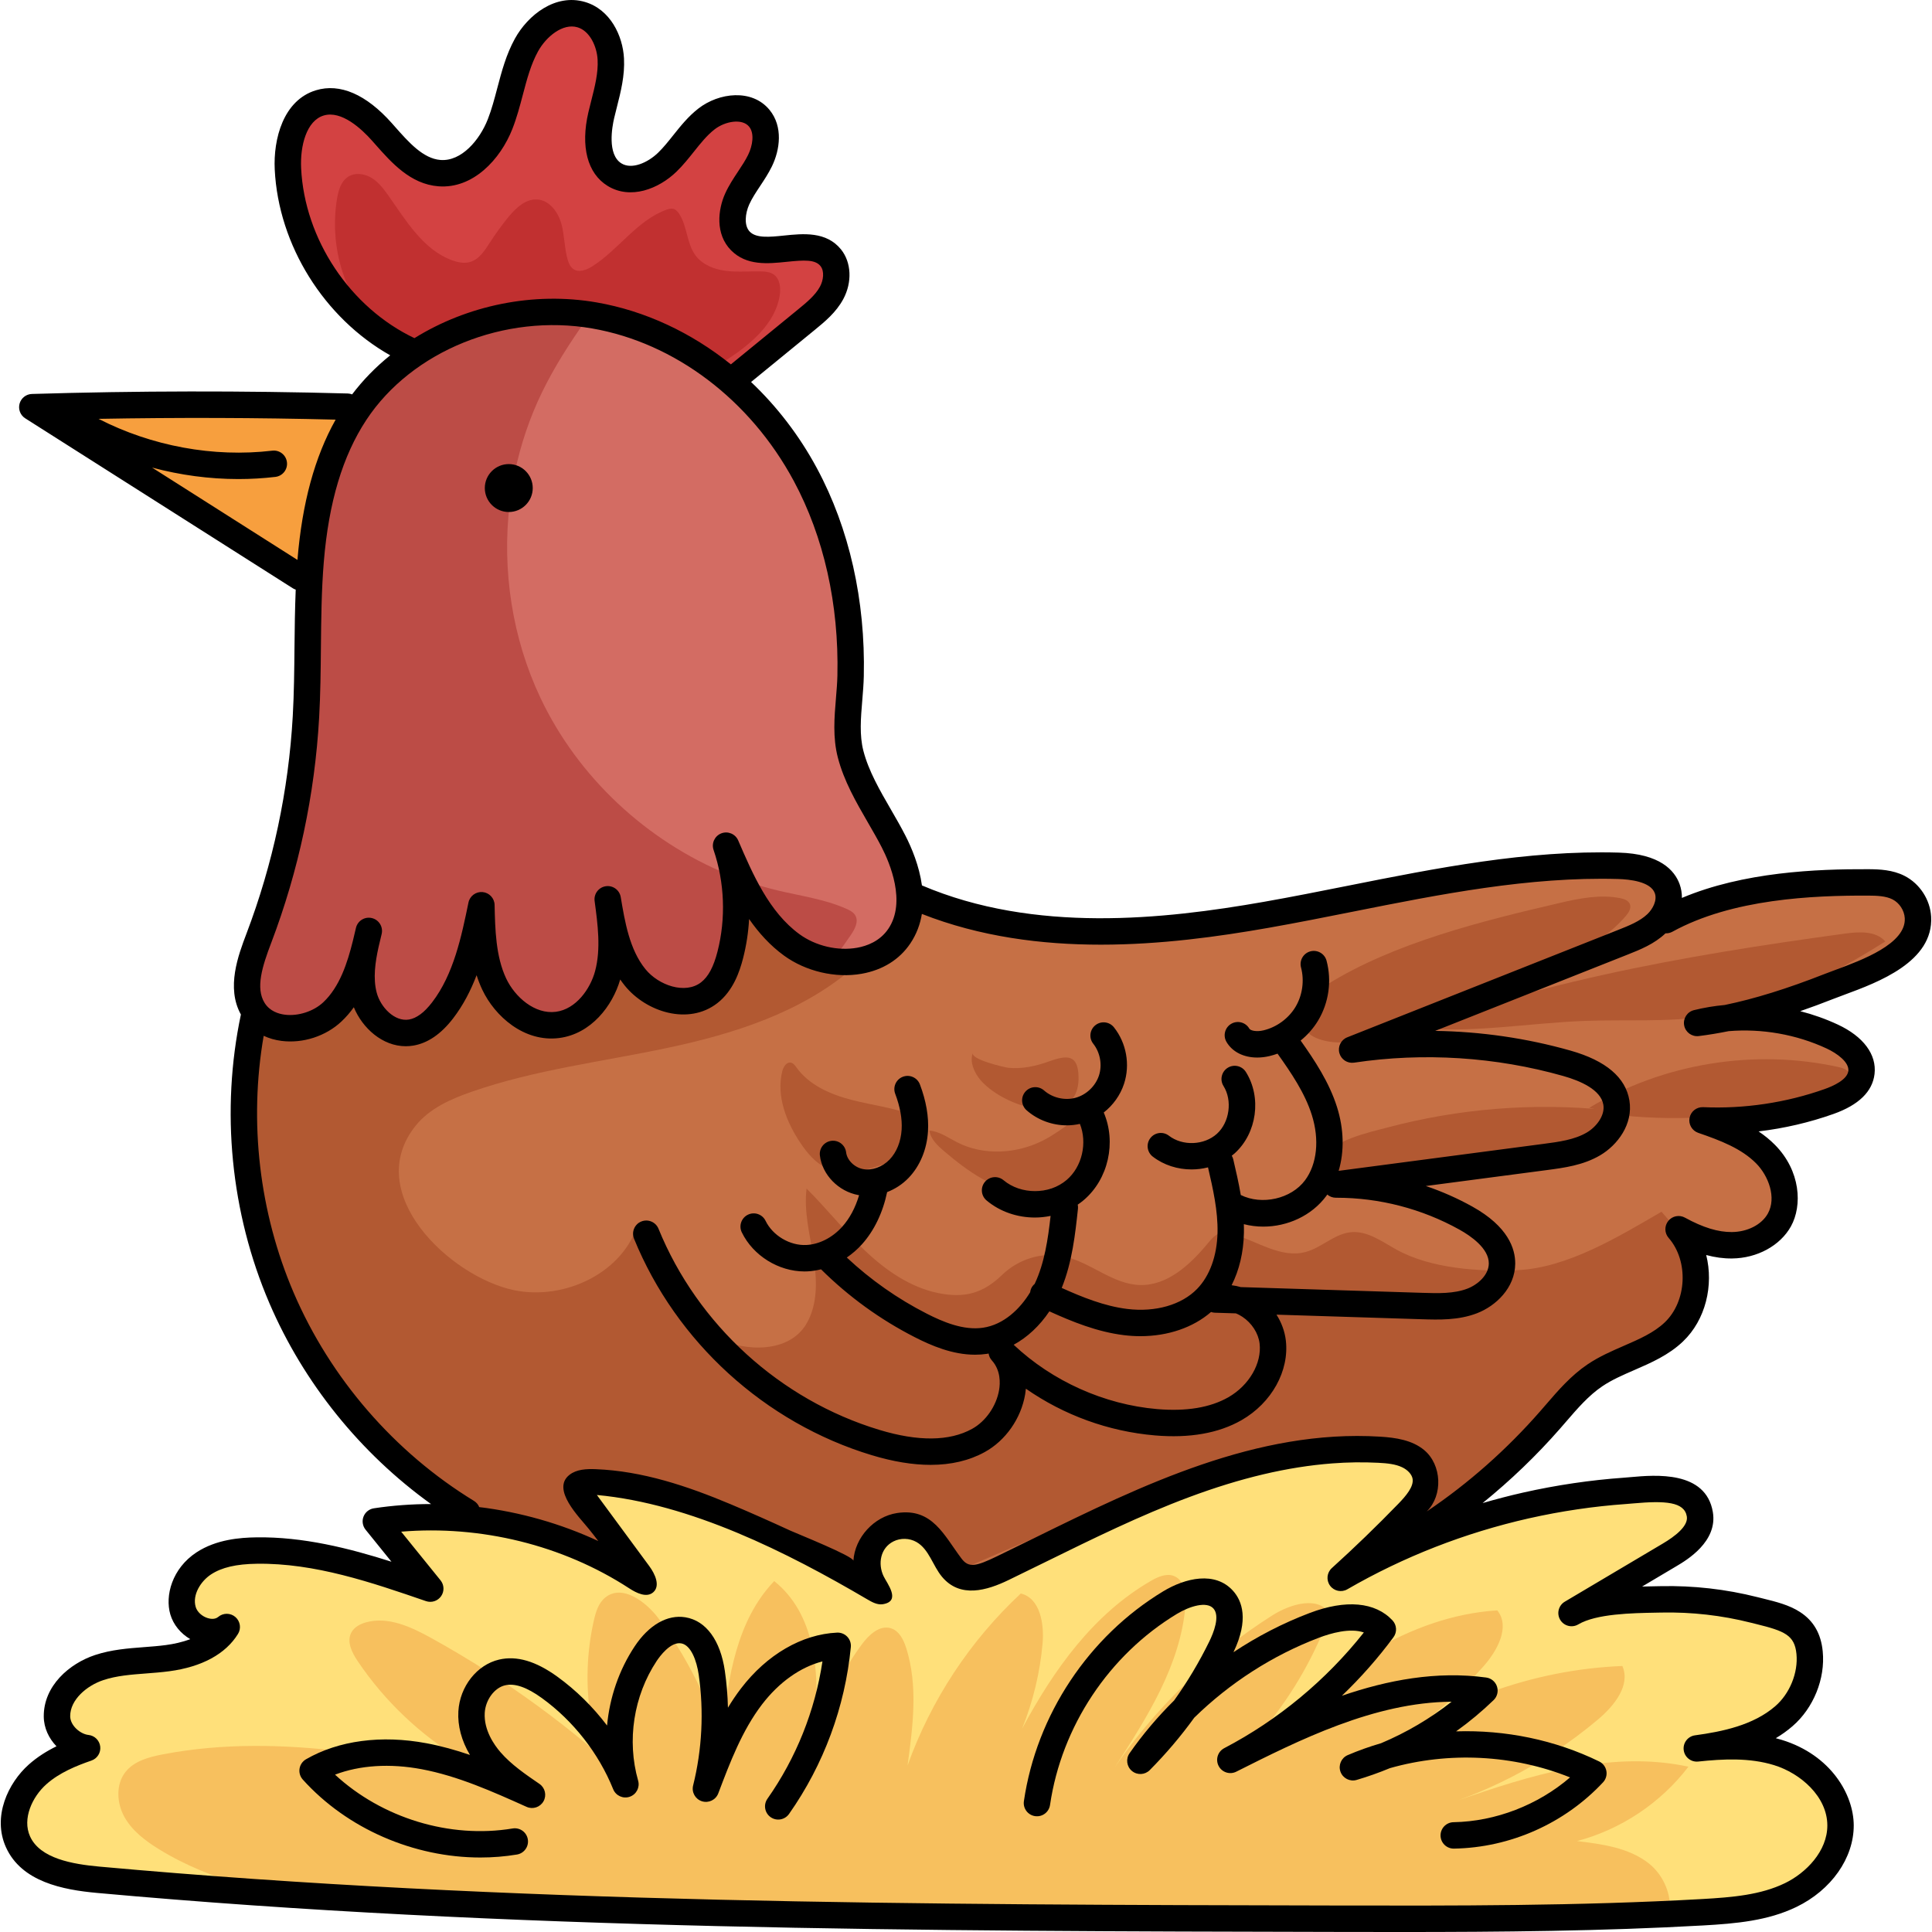 <svg id="Capa_1" enable-background="new 0 0 512 512" height="512" viewBox="0 0 512 512" width="512" xmlns="http://www.w3.org/2000/svg"><g><g><g><path d="m235.449 223.678c-1.14-2.23-2.39-4.4-3.75-6.74-3.05-5.28-6.21-10.73-7.74-16.72-1.29-4.93-.86-10.05-.44-15.05l.04-.4c.16-1.97.31-3.82.35-5.69.43-19.24-3.66-37.419-11.819-52.589-11.83-21.999-32.309-37.469-54.799-41.389-.66-.11-1.32-.22-1.99-.31-2.87-.41-5.79-.61-8.72-.61-20.659 0-40.739 10.23-51.158 26.049-.46.7-.91 1.42-1.35 2.16-5.64 9.48-8.99 21.4-10.22 36.339-.64 7.68-.71 15.73-.78 22.84v.12c-.02 1.85-.04 3.72-.06 5.6-.06 4.23-.17 8.52-.41 12.76-1.15 20.29-5.38 40.189-12.58 59.149-2.52 6.61-4.53 12.94-1.55 17.66 1.78 2.84 4.67 3.75 6.77 4.01.54.07 1.11.11 1.68.11 3.67 0 7.55-1.5 10.13-3.91 4.76-4.49 6.92-11.25 8.42-17.309.27-1.19.54-2.32.81-3.41.17-.68.77-1.16 1.47-1.16.12 0 .24.02.35.05.81.19 1.31 1 1.12 1.81-.26 1.12-.53 2.29-.82 3.51-.83 3.72-1.63 8.57-.49 12.97 1.12 4.28 5.04 8.72 9.66 8.72h.02c.37 0 .76-.03 1.13-.1 2.29-.39 4.54-1.89 6.7-4.47.22-.26.429-.53.65-.81 6.03-7.81 8.15-18.15 10.03-27.279.14-.7.76-1.21 1.47-1.21.04 0 .09.01.15.01.77.07 1.36.7 1.38 1.55.15 6.56.31 13.99 3.25 20.209 2.29 4.84 7.59 10.05 13.82 10.05.46 0 .93-.03 1.4-.09.71-.09 1.41-.25 2.07-.48 3.48-1.15 6.25-3.97 8.06-7.13.88-1.52 1.53-3.12 1.94-4.65 1.67-6.24.79-12.85-.08-19.32-.11-.83.45-1.58 1.27-1.7.08-.01.15-.02.23-.02.74 0 1.37.54 1.5 1.27 1.11 6.74 2.38 14.38 6.94 19.999 2.83 3.48 7.38 5.73 11.59 5.73 2.26 0 4.31-.66 5.93-1.92 2.28-1.78 3.89-4.69 5.05-9.18 1.75-6.82 1.99-14.08.74-21.03-.43-2.41-1.04-4.77-1.82-7.07-.26-.78.13-1.61.89-1.9.17-.07.36-.11.54-.11.61 0 1.15.36 1.41.96 1.44 3.34 2.95 6.84 4.71 10.25 3.03 5.88 6.789 11.47 12.179 15.39 3.08 2.23 6.92 3.67 10.82 4.1.8.09 1.6.13 2.4.13 1.21 0 2.4-.1 3.539-.3 2.92-.52 6.96-1.96 9.6-5.89 5.378-7.99.648-19.14-1.632-23.559zm-104.977-94.328c0-2.41 1.96-4.37 4.37-4.37.56 0 1.09.11 1.58.3 1.62.63 2.78 2.22 2.78 4.07 0 2.33-1.84 4.24-4.15 4.35-.07.01-.14.01-.21.01-2.41 0-4.37-1.96-4.37-4.36z" fill="#d36c63"/><path d="m449.386 269.628c2.562-.636 5.206-1.08 7.857-1.319l.113-.01.112-.023c8.031-1.661 16.758-4.369 26.677-8.278.623-.245 1.305-.5 2.033-.772l.918-.343c7.524-2.78 20.118-7.432 19.643-15.674-.149-2.756-1.839-5.354-4.304-6.62-2.132-1.096-4.667-1.208-7.303-1.231l-1.449-.003c-14.419 0-35.443 1.019-51.475 9.832-.21.116-.441.172-.769.172-.004 0-.844-.027-.844-.027l-.606.574c-2.729 2.582-6.242 3.975-9.343 5.203l-50.989 20.209.706 3.859c12.038.189 23.913 1.923 35.294 5.154 8.541 2.43 13.309 6.339 14.172 11.622.886 5.353-2.777 10.135-6.801 12.5-4.153 2.446-9.026 3.086-13.326 3.651l-32.059 4.22-.381 3.877c4.15 1.407 8.177 3.191 11.967 5.303 6.791 3.784 10.361 8.41 10.323 13.374-.051 5.46-4.5 9.605-8.888 11.291-3.522 1.356-7.223 1.53-10.055 1.53-1.306 0-2.587-.042-3.824-.082l-42.189-1.329 2.018 3.187c1.168 1.846 1.913 3.905 2.154 5.958.875 7.298-3.443 15.007-10.75 19.186-4.626 2.653-10.372 3.998-17.079 3.998-1.515 0-3.098-.069-4.706-.206-11.904-1.015-23.39-5.171-33.215-12.018l-2.854-1.989-.282 3.467c-.036.439-.101.878-.169 1.306-.99 5.815-4.711 11.135-9.71 13.883-3.803 2.086-8.307 3.143-13.387 3.143-4.523 0-9.578-.832-15.022-2.474-27.725-8.38-50.8-29.392-61.723-56.206-.314-.776.057-1.663.832-1.977.183-.074.372-.112.565-.112.619 0 1.172.372 1.406.944 10.585 25.98 32.938 46.335 59.794 54.449 5.184 1.564 9.942 2.356 14.142 2.356 4.569 0 8.587-.935 11.939-2.78 4.139-2.28 7.348-6.883 8.177-11.727.444-2.614.387-6.381-2.41-9.488-.243-.268-.333-.573-.365-.782l-.297-1.92-1.928.242c-.126.016-.247.038-.368.061l-.155.026c-.913.139-1.832.207-2.809.207-5.643 0-11.019-2.368-15.071-4.431-8.96-4.568-17.149-10.496-24.34-17.619l-.796-.788-1.089.267c-1.157.285-2.199.443-3.25.488-.182.014-.357.015-.532.015-.036 0-.073 0-.11 0-6.095 0-12.192-3.801-14.833-9.248-.176-.36-.2-.769-.068-1.151.132-.381.402-.686.766-.861.21-.102.433-.154.662-.154.586 0 1.109.327 1.361.843 2.143 4.442 7.108 7.544 12.077 7.544.199 0 .398-.005.589-.015 3.953-.185 7.934-2.193 10.924-5.511 2.121-2.359 3.808-5.5 4.878-9.084l.645-2.162-2.388-.408c-4.456-.824-8.059-4.512-8.567-8.77-.048-.4.063-.794.311-1.11.249-.317.607-.519 1.019-.567.064-.008.129-.012.192-.012.752 0 1.391.578 1.485 1.329.342 2.93 2.971 5.576 6.115 6.155.48.088.979.133 1.483.133 2.635 0 5.367-1.21 7.307-3.232 2.192-2.274 3.526-5.535 3.757-9.189.187-3.14-.427-6.614-1.827-10.33-.144-.375-.131-.785.034-1.152.165-.369.466-.652.849-.797.172-.065.35-.098.529-.098.626 0 1.196.395 1.418.977 1.559 4.121 2.236 8.02 2.015 11.588-.27 4.363-1.902 8.308-4.597 11.11-1.354 1.413-3.069 2.547-4.96 3.279l-1.011.392-.224 1.061c-1.081 5.136-3.229 9.601-6.207 12.911-1.064 1.179-2.292 2.25-3.648 3.183l-2.049 1.408 1.814 1.699c6.467 6.059 13.752 11.167 21.646 15.18 3.724 1.907 8.649 4.096 13.719 4.096.802 0 1.593-.056 2.351-.167 5.344-.78 10.418-4.55 13.921-10.343l.227-.374.05-.433c.02-.172.055-.312.078-.368.107-.219.246-.401.412-.54l.347-.336.239-.471c2.752-5.914 3.68-12.651 4.333-18.501l.306-2.736-2.696.555c-1.254.258-2.512.389-3.736.389-4.323 0-8.42-1.439-11.529-4.048-.641-.542-.727-1.498-.184-2.143.286-.344.708-.541 1.158-.541.25 0 .621.061.969.353 2.575 2.162 5.978 3.352 9.584 3.352 3.65 0 7.088-1.215 9.677-3.42 4.728-4.018 6.45-11.213 4.093-17.106l-.63-1.574-1.655.363c-1.01.221-2.027.333-3.022.333-3.432 0-6.842-1.275-9.361-3.504-.623-.546-.679-1.505-.135-2.127.291-.327.71-.515 1.147-.515.261 0 .644.065.991.372 1.971 1.748 4.661 2.75 7.382 2.75.956 0 1.893-.123 2.794-.367 3.477-.952 6.448-3.776 7.572-7.195 1.123-3.419.404-7.452-1.836-10.28-.518-.651-.406-1.607.25-2.129.34-.271.695-.327.934-.327.464 0 .896.209 1.188.578 2.901 3.645 3.799 8.664 2.343 13.103-.853 2.608-2.478 4.911-4.704 6.658l-1.208.949.604 1.411c3.065 7.161 1.053 15.958-4.796 20.926-.391.336-.834.672-1.396 1.057l-1.094.75.265 1.3c.036.175.045.305.031.438-.691 6.478-1.474 13.82-4.165 20.471l-.722 1.783 1.753.791c5.579 2.518 11.613 4.954 17.929 5.722 1.265.154 2.537.232 3.781.232 6.632 0 12.607-2.235 16.395-6.133 3.717-3.827 5.836-9.617 5.966-16.301.129-6.161-1.363-12.573-2.561-17.725l-.463-1.987-1.977.501c-1.279.324-2.574.489-3.849.489-3.346 0-6.571-1.061-9.077-2.982-.66-.511-.784-1.467-.279-2.125.29-.376.728-.592 1.202-.592.234 0 .586.055.925.314 1.951 1.501 4.514 2.328 7.216 2.328 3.066 0 6.011-1.076 8.08-2.953 4.073-3.706 5-10.509 2.07-15.158-.442-.709-.225-1.652.478-2.097.242-.152.518-.232.801-.232.524 0 1.003.265 1.282.713 3.738 5.941 2.596 14.294-2.61 19.022-.2.184-.409.343-.653.532l-1.387 1.076.888 1.515c.088.15.144.277.168.381.703 3.03 1.431 6.164 1.978 9.346l.172 1.002.911.452c2.012.997 4.349 1.524 6.761 1.524 5.111 0 9.999-2.322 12.755-6.057 3.548-4.801 4.321-11.923 2.069-19.049-1.903-6.04-5.508-11.392-9.346-16.796l-.877-1.234-1.427.509c-.672.24-1.321.434-1.935.576-.954.224-1.889.337-2.782.337-2.916 0-5.26-1.157-6.428-3.17-.202-.352-.257-.76-.153-1.151.104-.39.353-.715.701-.916.235-.136.49-.205.759-.205.548 0 1.038.282 1.327.782.847 1.41 2.764 1.621 3.833 1.62.679 0 1.371-.082 2.06-.243 3.999-.942 7.646-3.607 9.757-7.129 2.112-3.525 2.743-8 1.686-11.974-.104-.39-.05-.797.152-1.148.202-.35.526-.599.91-.702.132-.035.266-.052.398-.052.687 0 1.289.462 1.465 1.124 1.283 4.816.55 10.031-2.013 14.308-1.071 1.79-2.478 3.405-4.181 4.799l-1.441 1.181 1.076 1.521c3.469 4.902 7.338 10.666 9.355 17.047 1.69 5.357 1.843 10.944.429 15.731l-.872 2.952 57.386-7.559c4.195-.553 8.533-1.125 12.134-3.25 3.029-1.777 5.996-5.477 5.35-9.402-.668-4.026-4.71-7.12-12.017-9.197-11.833-3.353-24.144-5.054-36.59-5.054-6.616 0-13.245.492-19.694 1.459-.078.012-.155.017-.231.017-.685 0-1.289-.461-1.467-1.115-.198-.745.191-1.521.905-1.804l71.862-28.482c2.979-1.19 6.059-2.42 8.332-4.591 1.938-1.855 3.441-4.943 2.436-7.649-1.439-3.956-7.082-4.938-11.563-5.065-1.49-.042-2.976-.062-4.467-.062-22.242 0-44.542 4.442-66.109 8.739-7.645 1.525-15.115 3.002-22.454 4.302-10.81 1.899-27.138 4.425-44.067 4.425-17.691 0-32.958-2.619-46.674-8.006l-2.305-.905-.4 2.443c-.421 2.564-1.347 4.929-2.756 7.028-2.561 3.809-6.568 6.294-11.588 7.186-1.28.226-2.621.34-3.985.34-5.38 0-10.873-1.752-15.071-4.808-3.227-2.346-6.097-5.354-8.775-9.196l-3.324-4.769-.313 5.805c-.183 3.389-.697 6.747-1.529 9.98-.837 3.252-2.381 7.912-6.121 10.819-2.202 1.711-4.815 2.578-7.767 2.578-5.089 0-10.569-2.697-13.974-6.885-.344-.415-.691-.879-1.128-1.506l-2.395-3.442-1.168 4.027c-1.828 6.304-7.019 13.096-14.495 14.063-.611.079-1.23.119-1.842.119-7.548 0-13.722-5.921-16.494-11.788-.542-1.15-1.015-2.352-1.402-3.572l-1.733-5.449-2.041 5.341c-1.631 4.268-3.583 7.851-5.966 10.952-2.852 3.697-5.962 5.857-9.22 6.416-.612.098-1.174.145-1.715.145-5.608 0-10.111-4.709-11.923-9.084l-1.385-3.346-2.095 2.954c-.883 1.245-1.896 2.41-3.009 3.46-3.155 2.972-7.701 4.746-12.16 4.746-.709 0-1.417-.045-2.114-.135-1.457-.18-2.839-.573-4.106-1.167l-2.372-1.111-.447 2.581c-4.006 23.13-1.14 47.694 8.073 69.168 9.903 23.081 27.155 43.003 48.568 56.093.341.21.52.505.61.716l.454 1.055 1.139.141c10.782 1.33 21.175 4.293 30.892 8.808l2.452-3.001c-.792-1.073-1.691-2.192-2.559-3.273-2.416-3.016-4.915-6.134-6.369-9.491-.163-.373-.159-.808.011-1.196.168-.384.494-.686.883-.826 1.923-.677 4.23-1.021 6.856-1.021 7.281 0 15.562 2.59 21.044 4.305 6.385 1.986 12.587 4.673 18.583 7.272l1.713.739c2.208.954 4.491 1.939 6.739 2.86 4.274 1.746 8.438 3.93 12.512 6.067l1.426.753c1.126.59 2.348 1.172 3.511 1.72l3.745 1.769.092-3.05c.087-2.87 1.145-5.527 2.975-7.476 2.049-2.167 5.084-3.43 8.386-3.464 3.225 0 6.253 1.211 8.313 3.331 1.4 1.427 2.334 3.122 3.262 4.806.661 1.213 1.266 2.294 1.98 3.239.799 1.056 2.135 2.461 4.506 2.461 1.885 0 4.034-.871 7.33-2.472l.22-.104c3.215-1.553 6.42-3.126 9.625-4.699l.273-.134c12.314-6.053 25.047-12.311 38.15-17.203 14.199-5.296 27.061-8.325 39.32-9.26 2.595-.195 5.213-.294 7.783-.294 1.689 0 3.382.043 5.04.128 2.709.13 5.573.415 8.164 1.617 3.1 1.437 5.218 4.014 5.665 6.89.408 2.65-.511 5.349-2.811 8.254l2.696 2.893c11.288-7.722 21.541-16.814 30.473-27.02.518-.589 1.035-1.178 1.53-1.762l.072-.085c3.159-3.651 6.427-7.427 10.556-10.217 2.857-1.933 6.041-3.322 9.121-4.664l.154-.067c4.257-1.849 8.278-3.595 11.442-6.606 6.602-6.287 7.148-18.267 1.146-25.135-.479-.548-.493-1.366-.036-1.939.29-.361.72-.568 1.18-.568.257 0 .503.064.729.188 5.056 2.775 9.266 4.067 13.25 4.067h.151c4.859-.047 9.282-2.368 11.269-5.92 2.847-5.134.435-11.758-3.416-15.645-4.213-4.267-10.031-6.496-16.119-8.584-.722-.25-1.143-.97-1-1.713.137-.712.751-1.229 1.55-1.229h.007c1.265.057 2.551.086 3.824.086 9.857-.001 19.935-1.732 29.138-5.007 4.723-1.66 7.27-3.825 7.574-6.441.477-4.204-5.147-7.169-6.885-7.979-6.969-3.238-14.783-4.95-22.595-4.95-1.458 0-2.926.061-4.363.181l-.115.01-.113.023c-2.807.565-5.349.982-7.783 1.276-.064.008-.126.012-.189.012-.727 0-1.347-.515-1.477-1.233-.143-.796.348-1.561 1.129-1.751z" fill="#c67045"/><path d="m380.56 344.666c2.601 0 5.977-.15 9.022-1.324 3.428-1.315 6.904-4.451 6.942-8.492.036-4.778-4.746-8.456-8.764-10.701-10.229-5.706-21.839-8.723-33.519-8.723-.002 0-.178-.005-.178-.005l-.13.003c-.406-.02-.711-.21-.899-.37l-1.713-1.461s-1.377 2.067-1.434 2.144c-3.394 4.595-9.051 7.338-15.131 7.338-1.546 0-3.103-.198-4.624-.587l-2.6-.666.105 2.682c.03.771.036 1.511.019 2.208-.102 4.749-1.151 9.231-3.035 12.961l-1.281 2.538 2.821.349c.736.091 1.416.232 2.08.431l.25.075 48.524 1.532c1.178.034 2.366.068 3.545.068z" fill="#c67045"/><path d="m327.918 346.077-5.945-.191c-.115-.003-.229-.027-.369-.076l-1.1-.389-.88.765c-4.391 3.817-10.572 5.919-17.407 5.919-1.34 0-2.722-.086-4.107-.255-6.773-.826-13.225-3.438-19.188-6.137l-1.54-.697-.943 1.403c-2.382 3.539-5.403 6.371-8.738 8.19l-2.419 1.32 2.005 1.891c10.534 9.937 24.826 16.344 39.213 17.578 1.527.128 3.024.193 4.45.193 6.168 0 11.406-1.208 15.572-3.592 6.159-3.533 9.963-10.199 9.251-16.216-.398-3.27-2.477-6.521-5.445-8.495-.679-.44-1.38-.805-2.087-1.083z" fill="#c67045"/><path d="m88.982 109.231c-11.881-.296-24.052-.447-36.177-.447-8.811 0-17.776.08-26.647.237l-.877 3.78c11.693 5.988 24.801 9.153 37.907 9.153 3.093 0 6.194-.181 9.219-.537.063-.008.125-.011.187-.011.76 0 1.4.577 1.492 1.343.047.397-.064.789-.314 1.106-.251.319-.612.521-1.012.569-3.16.369-6.383.557-9.578.557-7.422 0-14.913-.993-22.265-2.953l-1.587 3.621 38.43 24.409 3.072 1.891v-3.557c1.223-14.695 4.443-26.532 9.845-36.185l1.619-2.893z" fill="#f79f3e"/><path d="m218.977 69.266c-1.555-1.929-3.966-2.176-5.893-2.176-1.311 0-2.79.127-4.75.332-1.67.173-3.395.352-5.084.352-3.663 0-6.157-.87-8.089-2.82-3.526-3.559-2.839-9.125-1.177-12.813.889-1.979 2.073-3.77 3.268-5.577 1.083-1.618 2.041-3.085 2.816-4.658 1.352-2.781 2.158-6.964-.016-9.596-1.093-1.326-2.834-2.056-4.9-2.056-2.373 0-4.985.926-6.99 2.479-2.2 1.71-3.946 3.9-5.815 6.242-1.374 1.722-2.794 3.503-4.439 5.102-3.174 3.08-7.209 4.918-10.794 4.918-1.83 0-3.528-.473-5.044-1.406-4.585-2.826-6.113-9.168-4.194-17.394.238-.999.495-2.007.754-3.024l.034-.134c.976-3.872 1.897-7.529 1.704-11.266-.209-4.131-2.416-9.156-6.765-10.427-.663-.194-1.356-.292-2.061-.292-4.475 0-8.589 3.825-10.682 7.617-2.039 3.703-3.144 7.909-4.21 11.97l-.054.201c-.76 2.855-1.544 5.807-2.646 8.622-2.73 6.962-8.917 13.986-16.58 13.986-.334 0-.671-.013-1.012-.04-6.619-.517-11.113-5.602-15.469-10.533l-.783-.883c-3.086-3.466-7.774-7.597-12.58-7.597-.803 0-1.59.116-2.334.344-5.916 1.797-7.66 9.71-7.356 15.94.954 19.542 13.47 38.324 31.148 46.737l.986.47.928-.576c10.542-6.541 23.244-10.144 35.769-10.144 3.758 0 7.51.321 11.153.955 12.262 2.131 24.238 7.663 34.631 15.999l1.264 1.014 19.009-15.552c2.294-1.867 4.893-3.984 6.349-6.685 1.166-2.177 1.634-5.494-.096-7.631z" fill="#d34242"/><path d="m470.713 465.862c-3.47-1.07-7.32-1.59-11.76-1.59-3.36 0-6.65.3-9.14.56-.05.01-.11.01-.17.01-.77 0-1.4-.56-1.49-1.33-.1-.83.47-1.57 1.3-1.68 7.54-1.03 16.08-2.81 22.279-8.18 4.32-3.72 6.85-9.97 6.3-15.54-.63-6.52-4.81-7.86-12.13-9.66l-1.42-.36c-7.28-1.84-14.81-2.77-22.39-2.77-.61 0-1.23.01-1.85.02l-1.45.03c-6.5.11-16.33.29-21.559 3.38l-.14.08c-.19.09-.4.14-.63.14-.53 0-1.04-.28-1.31-.74-.14-.23-.21-.5-.21-.77 0-.54.28-1.03.71-1.29l.24-.14c8.59-5.09 17.179-10.18 25.779-15.29 5.42-3.2 7.81-6.22 7.29-9.21-.91-5.44-7.57-5.44-10.08-5.44-1.69 0-3.68.11-6.25.34l-.43.03c-.53.05-1.03.09-1.49.12-8.69.62-17.42 1.91-25.95 3.84-17.219 3.89-33.609 10.29-48.719 19.03-.24.13-.49.2-.76.2-.48 0-.94-.23-1.22-.61-.45-.63-.36-1.51.21-2.03 5.96-5.39 11.92-11.15 17.71-17.109 2.51-2.6 4.77-5.4 4.32-8.28-.29-1.85-1.8-3.62-3.95-4.61-1.99-.93-4.26-1.22-7.05-1.36-1.57-.08-3.18-.12-4.78-.12-2.53 0-5.1.1-7.64.3-11.99.91-24.579 3.88-38.499 9.08-13 4.84-25.699 11.08-37.969 17.12-3.27 1.6-6.55 3.21-9.84 4.81l-.18.09c-2.4 1.16-5.68 2.75-8.83 2.75-2.7 0-4.91-1.19-6.76-3.64-.84-1.11-1.51-2.32-2.16-3.48l-.05-.11c-.809-1.48-1.65-3.01-2.79-4.18-1.5-1.53-3.72-2.4-6.18-2.4-2.42.03-4.66.94-6.15 2.52-1.49 1.59-2.26 3.88-2.14 6.27.12 2.41 1.12 4.61 2.76 6.03.31.27.49.64.52 1.05.03.4-.1.78-.37 1.09-.29.33-.7.52-1.14.52-.26 0-.64-.06-.99-.37-2.36-2.04-5.7-3.64-8.97-5.2-1.36-.64-2.49-1.18-3.59-1.76l-1.48-.78c-3.96-2.08-8.06-4.23-12.199-5.92-2.84-1.16-5.75-2.42-8.24-3.51l-.2-.08c-5.94-2.58-12.09-5.24-18.37-7.2-5-1.55-13.37-4.16-20.16-4.16-.28 0-.56 0-.84.01l-3.68.12 2.11 3.03c.98 1.39 2.08 2.78 3.15 4.12l.28.34c.96 1.2 2.05 2.57 2.98 3.84l9.03 12.54c.43.59.37 1.41-.13 1.93-.29.3-.68.47-1.09.47-.3 0-.59-.09-.85-.27-16.13-10.91-35.869-16.92-55.599-16.92-2.7 0-5.42.11-8.09.34l-3.76.31 12.79 15.82c.42.51.45 1.25.06 1.81-.28.4-.74.64-1.24.64-.16 0-.33-.03-.5-.08-14.3-4.93-29.089-10.02-44.439-10.02-.35 0-.69.01-1.03.01-5.86.08-10.059 1.08-13.23 3.16-3.35 2.21-6.1 6.64-4.869 10.84.59 1.96 2.38 3.64 4.54 4.29.61.19 1.21.28 1.79.28 1.1 0 2.08-.34 2.82-.97.29-.24.64-.37.99-.37.36 0 .71.13.99.37.56.49.69 1.31.3 1.94-2.96 4.79-8.75 7.89-16.77 8.96-1.94.26-3.88.41-6.079.58-4.12.32-8.02.62-11.74 1.84-4.92 1.62-10.21 5.91-10.17 11.5.03 3.56 3.52 6.58 6.63 6.91.71.07 1.26.62 1.34 1.33.08.7-.34 1.37-1.01 1.6-4.14 1.44-8.88 3.35-12.61 6.67-4.289 3.81-7.32 10.57-4.809 16.11 3.06 6.81 12.309 8.48 20.029 9.18 12.84 1.16 25.7 2.19 38.599 3.1 96.228 6.81 193.736 7.02 288.413 7.21 6.02.01 12.08.03 18.16.03 22.759 0 46.959-.17 71.128-1.29 2.86-.13 5.72-.28 8.57-.44 8.48-.49 16.05-1.15 22.79-4.41 6.16-2.98 12.37-9.41 12.37-17.11-.017-8.602-7.827-15.501-15.517-17.861zm-263.243 13.709c-.28.4-.73.63-1.23.63-.31 0-.61-.09-.87-.27-.329-.24-.55-.59-.62-.99-.07-.39.02-.79.26-1.12 4.69-6.68 8.44-14.04 11.1-21.78 1.74-5.02 3.01-10.2 3.81-15.45l.45-3-2.93.76c-.59.15-1.17.33-1.75.53-5.64 1.92-11.03 5.99-15.34 11.61-5.44 7.11-8.69 15.69-11.849 24.039-.23.6-.78.98-1.41.98-.16 0-.31-.02-.47-.07-.76-.24-1.2-1.03-1.01-1.8 1.7-6.78 2.47-13.88 2.29-20.93-.07-3.08-.32-6.15-.76-9.18-.4-2.76-1.81-9.26-6.3-10-.27-.05-.54-.07-.81-.07-.71 0-1.4.16-2.06.42-2.48.99-4.5 3.53-5.61 5.2-6.42 9.69-8.34 22.15-5.15 33.339.22.77-.2 1.58-.97 1.84-.16.05-.33.08-.5.08-.61 0-1.16-.37-1.39-.94-1.67-4.14-3.87-8.1-6.49-11.77-3.62-5.09-8.07-9.62-13.09-13.25-3.64-2.64-6.75-3.92-9.49-3.92-.64 0-1.27.07-1.88.21-.36.08-.72.2-1.06.35-3.19 1.29-5.63 4.87-5.86 8.78-.3 5.29 2.811 9.7 4.68 11.85 2.99 3.47 6.91 6.14 10.69 8.72.65.45.85 1.3.46 1.99-.26.48-.77.78-1.32.78-.22 0-.43-.05-.62-.13-6.34-2.85-12.829-5.77-19.54-7.9-2.86-.91-5.77-1.67-8.71-2.23-2.85-.53-5.69-.84-8.45-.92-.43 0-.85-.01-1.27-.01-5.19 0-10 .83-14.29 2.47l-3.02 1.15 2.37 2.19c10.65 9.83 25.149 15.47 39.779 15.47 3.02 0 6.03-.24 8.95-.73.08-.01.17-.02.25-.02.74 0 1.36.53 1.49 1.27.06.4-.03.8-.27 1.13-.23.33-.58.54-.98.61-3 .5-6.15.76-9.37.76-17.279 0-34.319-7.48-45.579-20-.309-.34-.439-.8-.38-1.24.08-.46.35-.85.74-1.08 2.83-1.62 5.98-2.88 9.38-3.72 3.43-.84 7.11-1.28 10.94-1.28 3.35 0 6.8.33 10.27.99 3.11.58 6.29 1.4 9.69 2.5.5.16 1 .33 1.51.5l5.14 1.75-2.78-4.66c-2.02-3.39-2.98-6.98-2.78-10.39.25-4.39 2.61-8.37 5.97-10.5 1.02-.65 2.12-1.12 3.29-1.39.84-.2 1.71-.3 2.57-.3 3.4 0 7.079 1.47 11.259 4.5 3.63 2.62 6.97 5.67 9.96 9.11.96 1.1 1.88 2.23 2.77 3.4l3.1 4.1.48-5.12c.68-7.23 3.1-14.15 6.99-20.02 1.92-2.91 4.12-4.97 6.41-6.05 1.25-.6 2.52-.91 3.8-.91.42 0 .85.03 1.26.1 4.56.75 7.77 5.33 8.81 12.57.45 3.15.72 6.32.8 9.43l.17 6.86.39-.64 3.15-5.24c1.06-1.74 2.14-3.34 3.31-4.88 4.79-6.27 10.81-10.7 17.16-12.74 2.26-.74 4.56-1.17 6.86-1.27.43 0 .84.17 1.12.47.3.32.45.75.41 1.19-.32 3.32-.83 6.62-1.51 9.87-2.52 11.973-7.45 23.373-14.52 33.412zm176.276 6.83c-.01-.4.14-.78.42-1.07s.659-.45 1.059-.46c11.53-.2 23.24-4.69 32.119-12.33l2.5-2.15-3.059-1.23c-.42-.17-.85-.34-1.28-.5-2.27-.86-4.59-1.61-6.93-2.24-6.45-1.76-13.139-2.65-19.989-2.65-7.09 0-14.09.97-20.81 2.89l-.11.03-.11.04c-2.8 1.16-5.69 2.19-8.599 3.04-.14.04-.29.07-.43.07-.63 0-1.2-.41-1.42-1.01-.27-.75.09-1.59.82-1.9 2.49-1.06 5.06-1.99 7.67-2.78.31-.1.63-.2.95-.29l.11-.03.11-.05c.31-.13.62-.26.92-.4 6.52-2.83 12.63-6.48 18.189-10.84l1.1-.86 3.51-2.75-4.45.03-1.4.01c-20.87.13-41.389 10.45-57.898 18.75-.22.11-.45.16-.68.16-.1 0-.19-.01-.28-.03-.46-.08-.85-.37-1.07-.79-.38-.74-.08-1.65.65-2.04 2.48-1.29 4.91-2.68 7.29-4.16.77-.47 1.52-.95 2.27-1.45 6.97-4.54 13.489-9.85 19.37-15.77 3.079-3.1 5.99-6.37 8.689-9.79l1.75-2.22-2.67-.91c-1.14-.39-2.44-.59-3.87-.59-2.45 0-5.01.58-7.15 1.24-.79.25-1.521.5-2.17.75-12.409 4.7-24.089 12.18-33.769 21.639l-.12.12-.1.14c-3.5 4.85-7.4 9.44-11.6 13.67-.29.28-.66.44-1.06.44-.25 0-.63-.06-.98-.35-.6-.51-.72-1.39-.27-2.03 3.41-4.87 7.3-9.48 11.58-13.71l.12-.12.1-.14c2.36-3.29 4.55-6.74 6.55-10.3 1.03-1.83 2.01-3.69 2.93-5.58 2.479-5.08 2.76-8.77.8-10.96-.66-.75-1.91-1.64-4.12-1.64-1.62 0-3.28.46-4.71 1.02-1.47.58-2.69 1.26-3.37 1.67-18.5 11.2-31.409 30.649-34.549 52.039-.11.74-.75 1.3-1.49 1.3-.07 0-.15-.01-.22-.02-.83-.12-1.4-.89-1.28-1.72 3.26-22.279 16.72-42.539 35.989-54.189 1.52-.93 3.07-1.66 4.59-2.18 1.79-.62 3.53-.95 5.12-.95 2.61 0 4.74.9 6.31 2.66 2.69 3.02 2.69 7.69-.01 13.56-.01.01-.01.01-.01.01-.05.14-.12.28-.19.43l-3.12 6.52 6.02-3.99c6.26-4.15 12.92-7.57 19.789-10.17 1.58-.6 3.11-1.07 4.58-1.42 2.05-.49 3.97-.73 5.76-.73 4.01 0 7.18 1.21 9.43 3.62.5.53.55 1.34.11 1.93-1.18 1.59-2.4 3.15-3.67 4.69-3.02 3.69-6.28 7.21-9.73 10.53l2.03 3.33c10.4-3.57 19.77-5.3 28.659-5.3 1.34 0 2.67.04 4 .12 1.56.09 3.1.24 4.62.45.57.08 1.05.48 1.23 1.03.1.32.1.66-.01.96-.07.22-.2.43-.37.6-3.02 2.92-6.28 5.64-9.68 8.07l-5.36 3.84 6.579-.21c.87-.03 1.73-.04 2.6-.04 7.98 0 15.91 1.2 23.41 3.51 3.12.95 6.15 2.1 9.09 3.44.62.28 1.23.56 1.84.86.43.21.74.61.83 1.09s-.05.95-.38 1.3c-9.82 10.52-23.699 16.69-38.109 16.94-.82.001-1.5-.669-1.51-1.499z" fill="#ffe07a"/><path d="m91.255 73.466c-2.42-6.624-3.093-13.877-1.934-20.832.367-2.2 1.057-4.583 2.932-5.79 1.83-1.179 4.326-.843 6.189.284s3.219 2.912 4.474 4.691c4.711 6.677 9.232 14.362 16.906 17.171 1.508.552 3.172.888 4.717.45 2.462-.698 3.963-3.102 5.349-5.253 1.464-2.273 3.054-4.465 4.76-6.563 2.013-2.476 4.678-5.027 7.857-4.746 3.188.282 5.429 3.381 6.277 6.467.849 3.086.76 6.374 1.654 9.447.282.969.705 1.969 1.542 2.533 1.483.999 3.492.207 5.001-.752 6.977-4.433 11.825-12.137 19.588-14.976.607-.222 1.269-.413 1.893-.243.688.187 1.189.773 1.572 1.374 2.138 3.349 1.938 7.862 4.336 11.029 1.863 2.459 4.994 3.651 8.056 4.03s6.163.067 9.247.142c1.147.028 2.353.129 3.306.767 1.718 1.15 1.985 3.582 1.657 5.623-1.195 7.435-7.609 12.815-13.908 16.943-2.103 1.378-4.651 2.749-7.009 1.877-1.148-.424-2.042-1.323-2.934-2.161-5.922-5.564-13.372-9.461-21.292-11.276-6.555-1.502-13.357-1.597-20.069-1.179-8.514.531-17.262 1.965-24.817 6.136-3.42 1.888-5.315 3.701-9.286 2.311-3.533-1.237-6.67-3.549-9.219-6.256-3.027-3.211-5.333-7.109-6.845-11.248z" fill="#c13030"/><g fill="#b25932"><path d="m66.103 273.586c.379-1.514.788-2.961 1.229-4.296 10.691 3.283 23.681-.782 27.494-12.318 1.038 5.877 4.072 11.383 8.484 15.4.863.785 1.844 1.545 3.002 1.685 1.563.189 3.006-.782 4.281-1.706 3.448-2.5 6.937-5.037 9.645-8.323 2.709-3.286 4.596-7.46 4.285-11.708 2.319 5.695 5.45 11.26 10.28 15.065s11.637 5.544 17.294 3.134c5.63-2.398 8.995-8.222 11.069-13.979.724-2.011 1.299-4.398.096-6.165 2.984 3.14 5.967 6.279 8.951 9.419 1.974 2.077 4.16 4.27 6.99 4.717 3.037.48 6.011-1.208 8.295-3.266 6.232-5.615 9.215-14.224 9.307-22.611 7.096 9.182 17.49 15.76 28.826 18.242-13.578 11.52-31.182 17.102-48.602 20.797-17.42 3.694-35.265 5.808-52.08 11.669-5.507 1.919-11.106 4.402-14.766 8.943-14.439 17.915 9.141 40.094 26.033 43.622 13.482 2.816 29.236-4.712 32.937-17.979 4.262 12.02 9.522 25.196 21.005 30.743 7.324 3.538 18.991 4.015 23.598-3.93 3.041-5.244 2.768-11.745 1.799-17.73-.969-5.984-2.546-12.007-1.807-18.024 5.351 5.328 10.049 11.291 15.53 16.485s11.951 9.688 19.348 11.203c7.17 1.468 12.03-.063 16.931-4.807 4.327-4.189 10.689-6.235 16.617-4.866 6.966 1.609 12.767 7.348 19.914 7.542 7.294.198 13.347-5.423 17.995-11.048.944-1.142 1.966-2.367 3.398-2.747 1.094-.29 2.254-.033 3.336.296 6.401 1.946 12.666 6.455 19.137 4.756 4.268-1.12 7.663-4.834 12.056-5.256 4.347-.418 8.206 2.472 12.024 4.59 9.122 5.061 21.821 5.902 32.12 5.46 13.292-.57 26.985-8.992 38.165-15.471 3.357 3.814 6.782 7.737 8.6 12.482s1.725 10.56-1.553 14.442c-2.221 2.63-5.53 4.019-8.605 5.567-26.947 13.57-42.411 44.477-70.155 56.334 3.632-4.931 6.314-10.558 7.858-16.484.456-1.749.808-3.626.226-5.337-1.145-3.369-5.232-4.589-8.764-5.019-15.445-1.881-30.984 2.031-45.823 6.71-24.517 7.73-48.296 17.628-71.778 28.088-1.236-6.996-7.056-13.749-14.153-13.413s-12.032 10.701-6.49 15.146c-23.921-12.362-49.318-21.865-75.479-28.241 3.342 8.65 6.685 17.301 10.027 25.951-1.778-4.601-14.247-9.364-18.477-11.194-5.376-2.326-10.93-4.2-16.478-6.06-8.282-2.776-15.287-6.102-21.884-11.961-20.287-18.018-34.552-42.835-40.866-69.142-2.129-8.87-4.394-19.132-3.357-28.294.59-5.194 1.558-11.602 2.935-17.113z"/><path d="m287.829 308.725c-3.946 4.724-10.167 7.456-16.316 7.163-8.065-.384-15.05-5.51-21.214-10.725-1.781-1.507-3.654-3.238-4.007-5.543 2.672.189 4.957 1.881 7.343 3.1 7.088 3.62 15.916 3.082 22.98-.585 2.571-1.335 4.927-3.044 7.271-4.746 1.43-1.038 2.86-2.076 4.29-3.115.048.768.096 1.536.144 2.305"/><path d="m258.767 284.73c-1.002-1.722-1.703-3.849-.933-5.686-.713 1.701 8.477 3.846 9.39 3.934 3.665.352 7.25-.433 10.682-1.664 4.706-1.687 7.843-2.101 7.924 4.167.197 14.982-22.348 7.349-27.063-.751z"/><path d="m242.479 302.887c-2.524 3.509-6.786 5.293-10.938 6.494-4.057 1.173-8.543 1.922-12.402.206-2.972-1.321-5.161-3.935-6.978-6.632-3.766-5.589-6.467-12.468-4.868-19.015.287-1.176 1.113-2.569 2.299-2.328.679.138 1.117.775 1.523 1.336 3.369 4.663 9.02 7.107 14.592 8.541s11.371 2.086 16.717 4.212c.863.343 1.756.761 2.275 1.531 1.023 1.519.141 3.562-.839 5.109-3.659 5.776-8.641 10.708-14.453 14.309"/><path d="m411.742 305.771c6.206-1.893 13.2-5.203 14.382-11.583-19.612-2.015-39.588-.426-58.635 4.664-3.392.907-16.237 3.657-16.272 8.457-.031 4.282 9.436 5.324 12.263 5.583 15.612 1.43 33.416-2.593 48.262-7.121z"/><path d="m410.396 256.367c7.499-3.473 15.112-7.337 20.469-13.629.751-.882 1.492-2.04 1.077-3.121-.382-.993-1.552-1.398-2.596-1.602-5.29-1.03-10.743.052-15.993 1.27-20.208 4.687-44.014 10.567-61.765 21.701-6.029 3.781-10.301 12.078-1.222 14.641 8.34 2.354 17.859-2.391 25.494-5.121 11.716-4.191 23.244-8.91 34.536-14.139z"/><path d="m430.117 295.622c15.698 1.565 31.663.427 46.98-3.35 4.318-1.065 8.761-2.436 11.984-5.499.547-.519 1.086-1.174 1.036-1.926-.079-1.192-1.487-1.751-2.653-2.012-22.388-5.012-46.651-1.078-66.307 10.753"/><path d="m374.406 272.281c15.135 1.723 30.374-1.166 45.596-1.73 10.798-.401 21.676.366 32.369-1.19 17.033-2.48 32.67-10.717 47.251-19.863-2.503-2.856-6.945-2.593-10.708-2.081-42.79 5.819-85.788 13.316-125.697 29.813"/></g><path d="m417.925 487.901c6.69.81 13.75 1.76 19.04 5.93 3.53 2.79 5.78 7.53 5.54 11.85-24.169 1.12-48.369 1.29-71.128 1.29-6.08 0-12.14-.02-18.16-.03-94.677-.19-192.185-.4-288.413-7.21-7.93-2.28-15.629-5.32-22.679-9.67-3.59-2.21-7.09-4.86-9.15-8.54-2.05-3.69-2.33-8.62.28-11.93 2.3-2.9 6.18-3.95 9.809-4.65 15.98-3.08 32.209-2.69 48.409-.73 4.07.5 8.14 1.09 12.2 1.75 5.74.94 11.46 2.02 17.159 3.15 3.64.72 7.27 1.46 10.88 2.2-3.21-1.44-6.33-3.07-9.34-4.89-10.94-6.6-20.44-15.59-27.569-26.189-1.52-2.25-2.97-5.14-1.72-7.55.77-1.47 2.37-2.33 3.97-2.76 5.85-1.6 11.91 1.23 17.219 4.16 5.15 2.85 10.21 5.86 15.16 9.04.98.62 1.95 1.26 2.91 1.9 9.24 6.11 18.089 12.8 26.489 20.02-.35-1.13-.68-2.27-.97-3.41-.56-2.17-1.01-4.37-1.35-6.59-1.31-8.49-1.03-17.24.87-25.619.51-2.24 1.22-4.6 3-6.05 4.5-3.68 10.929 1.11 14.349 5.81.521.72 1.03 1.44 1.53 2.17.59.83 1.16 1.67 1.71 2.53 3.9 5.94 7.23 12.26 9.93 18.83 1.24 2.98 2.34 6.01 3.3 9.08.09-1.01.19-2.02.29-3.03 1.43-14.36 3.8-29.429 13.689-39.759 5.41 4.35 8.42 10.27 9.93 16.9.22.98.41 1.97.58 2.98.87 5.49.86 11.36.42 17.16-.28 3.69-.73 7.36-1.24 10.88 1.35-7.21 3.76-14.23 7.12-20.759 1.84-3.62 3.98-7.09 6.39-10.36 1.87-2.54 4.73-5.24 7.74-4.29 2.19.69 3.35 3.06 4.04 5.25 3.17 9.97 1.77 20.749.35 31.119 6.18-17.3 16.569-33.079 30.019-45.589 5.1 1.24 6.22 7.97 5.77 13.2-.68 7.76-2.53 15.41-5.44 22.639 8.41-15.69 18.909-30.369 34.139-39.179 1.86-1.08 4.09-2.08 6.099-1.3 1.53.6 2.37 1.96 2.79 3.57.25.98.34 2.06.33 3.1-.01.41-.02.82-.06 1.22-1.32 15.69-10.15 29.609-18.73 42.809 6.8-9.91 14.85-18.949 23.89-26.869 1.95-1.72 3.94-3.37 5.98-4.98 0 0 0 0 .01-.01 3.82-3 7.8-5.82 11.91-8.42 4.81-3.05 12.32-5.25 15.22-.35-.02.05-.04.1-.06.15-.42 1.18-.87 2.34-1.34 3.5-4.38 10.78-10.63 20.799-18.39 29.489-2.17 2.44-4.47 4.78-6.87 6.99 2.99-2.81 6.03-5.65 9.14-8.44 6.19-5.58 12.63-11 19.37-15.77 3.17-2.25 6.4-4.35 9.719-6.26 10.16-5.84 21.02-9.87 32.789-10.62 3.49 4.33.03 10.68-3.67 14.85-1.35 1.52-2.73 3-4.16 4.45-.96.99-1.94 1.95-2.93 2.9-2.85 2.71-5.82 5.29-8.92 7.72 3.21-1.83 6.5-3.49 9.86-5 2.57-1.16 5.18-2.22 7.83-3.18 11.27-4.12 23.16-6.52 35.139-7 2.23 5.09-2.14 10.53-6.38 14.11-3.68 3.11-7.55 6-11.58 8.66-1.12.73-2.26 1.46-3.41 2.15-7 4.3-14.44 7.88-22.159 10.68 9.5-3.29 19.259-6.49 29.089-8.44 1.85-.37 3.71-.69 5.57-.95 8.8-1.29 17.64-1.41 26.38.48-7.309 9.577-17.869 16.637-29.528 19.707z" fill="#f7c05e"/><path d="m192.07 252.707c-1.16 4.49-2.77 7.4-5.05 9.18-1.62 1.26-3.67 1.92-5.93 1.92-4.21 0-8.76-2.25-11.59-5.73-4.56-5.62-5.83-13.26-6.94-19.999-.13-.73-.76-1.27-1.5-1.27-.08 0-.15.01-.23.02-.82.12-1.38.87-1.27 1.7.87 6.47 1.75 13.08.08 19.32-.41 1.53-1.06 3.13-1.94 4.65-.03-.23-.06-.45-.08-.68-3.19 1.96-5.579 4.88-7.98 7.81-.66.23-1.36.39-2.07.48-.47.06-.94.09-1.4.09-6.23 0-11.53-5.21-13.82-10.05-2.94-6.22-3.1-13.65-3.25-20.209-.02-.85-.61-1.48-1.38-1.55-.06 0-.11-.01-.15-.01-.71 0-1.33.51-1.47 1.21-1.88 9.13-4 19.469-10.03 27.279-.22.28-.43.55-.65.81-.19-.66-.34-1.32-.45-2-2.43 2.2-4.88 4.42-7.38 6.57-.01 0-.01 0-.02 0-4.62 0-8.54-4.44-9.66-8.72-1.14-4.4-.34-9.25.49-12.97.29-1.22.56-2.39.82-3.51.19-.81-.31-1.62-1.12-1.81-.11-.03-.23-.05-.35-.05-.7 0-1.3.48-1.47 1.16-.27 1.09-.54 2.22-.81 3.41-1.5 6.06-3.66 12.82-8.42 17.309-2.58 2.41-6.46 3.91-10.13 3.91-.57 0-1.14-.04-1.68-.11-2.1-.26-4.99-1.17-6.77-4.01-2.98-4.72-.97-11.05 1.55-17.66 7.2-18.96 11.43-38.859 12.58-59.149.24-4.24.35-8.53.41-12.76 1.06-12.48 1.17-25.079 2.99-37.479 1.34-9.11 3.88-18.73 8.07-27.419.44-.74.89-1.46 1.35-2.16 10.42-15.82 30.499-26.049 51.158-26.049 2.93 0 5.85.2 8.72.61-4.3 6.1-8.36 12.39-11.62 19.099-3.31 6.79-5.73 14-7.26 21.39-.59 2.78-1.05 5.59-1.37 8.42-2.05 17.41.68 35.399 8.18 51.249 9.95 21.01 28.11 37.909 49.579 46.729 1.253 6.949 1.013 14.209-.737 21.029z" fill="#bc4c46"/><path d="m225.5 247.757c-1.28 1.88-2.6 3.72-3.96 5.54-3.9-.43-7.74-1.87-10.82-4.1-5.39-3.92-9.15-9.51-12.179-15.39 2.519.85 5.07 1.58 7.659 2.2 6.08 1.44 12.36 2.3 18.07 4.82.94.41 1.92.92 2.42 1.81.889 1.62-.15 3.59-1.19 5.12z" fill="#bc4c46"/></g></g><g><path d="m134.831 135.689c3.502 0 6.35-2.849 6.35-6.351s-2.848-6.35-6.35-6.35-6.351 2.849-6.351 6.35c0 3.502 2.849 6.351 6.351 6.351z"/><path d="m488.856 263.589c8.822-3.261 23.586-8.719 22.913-20.664-.254-4.509-3.016-8.75-7.038-10.806-3.142-1.605-6.579-1.757-9.555-1.773-13.759-.067-33.137.727-49.454 7.614.012-1.25-.181-2.486-.608-3.659-1.326-3.64-5.202-8.044-16.133-8.353-24.263-.69-48.385 4.118-71.702 8.766-7.331 1.461-14.912 2.972-22.355 4.281-26.527 4.667-60.762 8.374-90.599-4.351-.719-5.198-2.727-9.982-4.413-13.264-1.2-2.338-2.545-4.662-3.846-6.911-2.892-4.998-5.882-10.165-7.261-15.504-1.065-4.127-.689-8.62-.291-13.376.175-2.094.356-4.26.404-6.401.45-20.097-3.842-39.143-12.413-55.077-4.664-8.673-10.607-16.389-17.462-22.88l16.853-13.78c2.659-2.175 5.674-4.641 7.585-8.19 2.4-4.46 2.157-9.751-.606-13.167-3.905-4.827-10.088-4.188-15.053-3.676-3.784.391-7.357.759-9.102-1.005-1.616-1.634-1.22-4.891-.167-7.226.737-1.638 1.78-3.21 2.884-4.876 1.085-1.637 2.207-3.33 3.132-5.225 2.102-4.314 3.036-10.516-.648-14.984-4.646-5.637-13.394-4.569-18.833-.346-2.681 2.081-4.705 4.621-6.663 7.076-1.339 1.68-2.603 3.266-4.015 4.634-2.765 2.681-6.99 4.515-9.717 2.836-3.842-2.366-2.453-9.772-1.936-11.985.228-.973.475-1.946.723-2.921 1.045-4.112 2.125-8.364 1.889-12.907-.313-6.034-3.639-13.005-10.364-14.975-7.792-2.281-15.073 3.435-18.54 9.714-2.325 4.209-3.519 8.739-4.676 13.118-.766 2.908-1.491 5.655-2.515 8.268-2.156 5.495-6.978 11.202-12.533 10.78-4.599-.359-8.416-4.68-12.108-8.858l-.791-.894c-6.794-7.644-13.753-10.656-20.121-8.717-8.679 2.643-11.302 12.957-10.91 20.986.98 20.086 13.106 39.377 30.601 49.253-3.791 3.05-7.19 6.517-10.092 10.35-.354-.133-.728-.224-1.127-.235-27.778-.759-55.951-.717-83.734.125-1.536.047-2.862 1.09-3.269 2.572s.201 3.057 1.498 3.881l70.91 45.039c.247.157.508.272.774.36-.212 5.133-.277 10.256-.325 15.265-.058 5.995-.117 12.194-.458 18.238-1.115 19.759-5.243 39.158-12.268 57.658-2.181 5.745-5.421 14.331-1.477 21.44-5.375 25.438-2.707 52.576 7.541 76.471 9.087 21.182 24.126 39.803 42.843 53.26-5.067-.001-10.133.371-15.146 1.127-1.239.188-2.284 1.023-2.739 2.191s-.25 2.491.537 3.467c2.286 2.835 4.574 5.667 6.864 8.498-11.303-3.596-23.448-6.636-35.758-6.458-4.316.057-10.662.532-15.919 3.985-6.469 4.251-8.381 11.488-6.925 16.437.799 2.719 2.73 5.069 5.281 6.551-2.167.831-4.463 1.305-6.474 1.573-1.876.25-3.767.395-5.769.547-4.258.324-8.661.66-12.965 2.085-6.818 2.252-13.673 8.163-13.614 16.294.023 3.088 1.376 5.828 3.369 7.9-2.54 1.25-5.06 2.806-7.34 4.835-5.477 4.872-9.707 13.809-6.052 21.916 4.133 9.17 15.083 11.288 24.16 12.109 108.849 9.88 219.983 10.111 327.488 10.333 5.918.012 11.87.023 17.852.023 26.534 0 53.598-.233 80.297-1.74 8.692-.493 17.122-1.238 24.684-4.894 9.259-4.47 15.227-12.963 15.204-21.637-.02-8.089-5.994-18.624-19.062-22.641-.529-.163-1.061-.313-1.593-.45 1.539-.914 3.021-1.964 4.418-3.173 5.581-4.81 8.728-12.595 8.02-19.829-.454-4.692-2.422-8.106-6.016-10.437-2.889-1.874-6.307-2.716-9.926-3.607l-1.383-.343c-8.324-2.106-16.936-3.084-25.572-2.904l-1.434.027c-1.122.02-2.307.041-3.531.076 3.019-1.791 6.039-3.583 9.057-5.375 2.724-1.611 11.012-6.514 9.686-14.365-1.86-11.034-15.279-9.837-21.729-9.262-.661.059-1.279.115-1.834.155-8.896.631-17.876 1.956-26.695 3.94-3.623.82-7.208 1.752-10.755 2.785 7.371-5.979 14.248-12.561 20.53-19.74.52-.594 1.036-1.193 1.554-1.792 3.102-3.593 6.03-6.987 9.635-9.421 2.524-1.706 5.415-2.962 8.475-4.292 4.474-1.944 9.1-3.956 12.894-7.57 6.042-5.756 8.167-14.901 6.166-22.919 2.355.633 4.606.94 6.844.912 6.638-.056 12.762-3.391 15.603-8.498 3.065-5.511 2.597-14.703-4.229-21.611-1.335-1.351-2.792-2.524-4.335-3.561 6.78-.811 13.483-2.368 19.859-4.632 6.668-2.367 10.324-5.928 10.866-10.582.602-5.167-2.951-9.945-9.749-13.108-3.188-1.483-6.525-2.667-9.945-3.545 2.882-.995 5.854-2.096 8.923-3.305.847-.333 1.81-.689 2.851-1.074zm-409.055-219.021c-.29-5.952 1.439-12.573 5.957-13.949 4.741-1.444 10.085 3.56 12.849 6.672l.778.879c4.399 4.979 9.386 10.622 16.808 11.201 9.161.709 16.423-7.123 19.594-15.202 1.173-2.991 1.983-6.065 2.768-9.038 1.095-4.15 2.129-8.07 4.034-11.52 2.175-3.939 6.576-7.518 10.444-6.381 3.264.956 5.158 5.06 5.343 8.62.181 3.484-.725 7.048-1.682 10.821-.259 1.018-.518 2.034-.755 3.051-2.13 9.117-.277 16.239 5.082 19.539 6.072 3.738 13.546.799 18.259-3.772 1.732-1.68 3.198-3.518 4.615-5.296 1.78-2.233 3.462-4.342 5.482-5.91 2.804-2.176 7.309-2.952 9.14-.73 1.474 1.787.939 5.037-.244 7.465-.721 1.48-1.669 2.911-2.673 4.425-1.21 1.825-2.461 3.711-3.432 5.867-1.918 4.257-2.658 10.747 1.573 15.024 4.105 4.149 9.787 3.562 14.796 3.045 4.59-.474 7.476-.634 8.894 1.116 1.109 1.373.781 3.779-.116 5.447-1.253 2.328-3.591 4.24-5.852 6.089l-17.771 14.531c-10.505-8.433-22.714-14.179-35.545-16.413-16.839-2.932-34.382.812-48.315 9.463-17.053-8.111-29.111-26.179-30.031-45.044zm-39.496 79.347c7.457 1.996 15.175 3.039 22.864 3.039 3.283 0 6.561-.188 9.81-.571 1.92-.226 3.293-1.965 3.066-3.885-.226-1.919-1.963-3.291-3.885-3.067-15.637 1.842-31.986-1.221-46.045-8.431 20.93-.38 41.978-.317 62.83.208-5.549 9.901-8.869 22.087-10.111 37.096-.002.026-.003.053-.005.079zm31.559 125.984c7.279-19.171 11.556-39.274 12.712-59.749.351-6.207.411-12.489.469-18.565.072-7.471.146-15.197.768-22.704 1.304-15.761 4.985-28.051 11.254-37.572 12.063-18.325 36.692-28.302 59.881-24.263 21.884 3.811 41.845 18.906 53.394 40.38 7.998 14.871 12.002 32.716 11.579 51.605-.044 1.927-.208 3.893-.382 5.974-.43 5.128-.873 10.432.489 15.71 1.617 6.266 4.852 11.855 7.978 17.26 1.315 2.274 2.559 4.421 3.679 6.603 2.114 4.116 6.515 14.455 1.743 21.549-2.253 3.349-5.758 4.589-8.302 5.039-5.118.906-10.953-.468-15.239-3.583-8.08-5.873-12.422-15.958-16.252-24.855-.743-1.726-2.719-2.557-4.472-1.883-1.755.675-2.662 2.616-2.057 4.395 2.929 8.595 3.296 18.171 1.033 26.965-1.04 4.041-2.42 6.62-4.344 8.116-4.182 3.251-11.242.835-14.759-3.497-4.207-5.179-5.442-12.563-6.531-19.078-.316-1.884-2.077-3.17-3.974-2.884-1.89.285-3.201 2.032-2.947 3.926.834 6.226 1.697 12.665.131 18.543-1.259 4.72-5.053 10.115-10.41 10.807-5.562.721-10.834-3.899-13.164-8.833-2.77-5.869-2.928-13.105-3.066-19.488-.038-1.781-1.408-3.248-3.182-3.41-1.77-.159-3.387 1.035-3.745 2.78-1.837 8.916-3.919 19.022-9.652 26.466-2.057 2.67-4.113 4.195-6.11 4.533-3.8.644-7.552-3.262-8.566-7.163-.986-3.795-.385-8.017.501-12.03.296-1.197.567-2.369.829-3.499.435-1.874-.726-3.748-2.597-4.195-1.88-.45-3.754.702-4.212 2.57-.271 1.103-.554 2.259-.82 3.458-1.444 5.818-3.489 12.187-7.843 16.284-2.571 2.42-6.677 3.743-10.194 3.293-1.682-.214-3.973-.926-5.341-3.097-2.489-3.953-.606-9.781 1.721-15.908zm333.347 152.47c8.472-1.906 17.101-3.18 25.653-3.786.596-.043 1.253-.102 1.958-.164 8.501-.76 13.549-.436 14.204 3.454.435 2.57-3.213 5.321-6.353 7.179-8.59 5.1-17.179 10.19-25.769 15.28l-.216.128c-1.662.986-2.211 3.132-1.225 4.795.985 1.664 3.134 2.21 4.796 1.226 4.766-2.826 14.285-2.997 20.583-3.11l1.453-.028c8.034-.162 15.996.74 23.714 2.693l1.422.353c7.499 1.847 10.166 2.938 10.648 7.925.486 4.965-1.774 10.53-5.629 13.853-5.825 5.04-14.012 6.727-21.252 7.712-1.895.258-3.232 1.989-3.003 3.888.229 1.898 1.92 3.258 3.842 3.061 6.585-.694 13.579-1.059 20.105.952 7.004 2.152 14.103 8.328 14.121 15.968.018 6.82-5.636 12.606-11.249 15.316-6.412 3.101-13.773 3.74-22.035 4.208-32.511 1.835-65.666 1.771-97.769 1.706-107.323-.222-218.299-.452-326.841-10.305-7.182-.649-15.765-2.147-18.41-8.014-2.105-4.669.581-10.481 4.323-13.81 3.481-3.1 7.992-4.913 11.944-6.279 1.55-.535 2.52-2.074 2.335-3.703-.185-1.628-1.476-2.911-3.105-3.085-2.184-.234-4.838-2.494-4.856-4.95-.031-4.379 4.408-8.142 8.811-9.597 3.493-1.156 7.286-1.445 11.301-1.751 2.011-.153 4.091-.312 6.162-.588 8.622-1.148 14.914-4.567 18.195-9.885.902-1.462.609-3.363-.689-4.486-.657-.568-1.473-.852-2.289-.852-.799 0-1.599.273-2.25.819-.892.749-2.115.529-2.767.333-1.538-.465-2.83-1.656-3.215-2.965-.952-3.239 1.377-6.855 4.053-8.613 2.836-1.863 6.702-2.765 12.171-2.837 15.375-.21 30.331 4.926 44.803 9.904 1.478.508 3.111-.025 4.006-1.303.896-1.279.835-2.996-.147-4.209-3.478-4.295-6.957-8.591-10.43-12.891 21.009-1.752 42.73 3.493 60.426 15.008 1.947 1.267 4.626 2.586 6.371 1.052 1.939-1.704.485-4.856-1.047-6.935-4.63-6.283-9.259-12.566-13.888-18.848 24.818 2.297 50.383 15.159 71.62 27.632 1.28.752 2.691 1.544 4.157 1.314 4.961-.777 1.124-5.492.197-7.437-1.555-3.262-.855-7.457 2.62-9.207 1.888-.951 4.25-.891 6.088.155 3.354 1.909 4.311 6.261 6.784 9.224 4.799 5.751 11.895 3.637 17.622.864l.205-.099c3.283-1.587 6.557-3.197 9.831-4.807 12.234-6.016 24.884-12.237 37.786-17.049 13.743-5.129 26.158-8.059 37.955-8.958 4.084-.315 8.18-.37 12.181-.166 2.558.127 4.608.373 6.307 1.165 1.533.711 2.642 1.931 2.825 3.11.319 2.052-1.735 4.487-3.791 6.603-5.689 5.871-11.615 11.599-17.612 17.025-1.327 1.201-1.534 3.21-.479 4.657 1.053 1.446 3.028 1.863 4.58.969 14.923-8.631 31.128-14.961 48.158-18.814zm51.865-136.037c-2.765.252-5.495.706-8.158 1.365-1.797.445-2.936 2.213-2.599 4.034.336 1.821 2.031 3.063 3.871 2.837 2.562-.317 5.2-.75 7.923-1.303 8.772-.729 17.909.849 25.962 4.596 2.819 1.311 6.016 3.657 5.749 5.951-.272 2.337-4.036 4.008-6.255 4.795-10.232 3.633-21.374 5.294-32.22 4.803-1.743-.073-3.271 1.132-3.597 2.843-.325 1.71.656 3.399 2.303 3.964 5.859 2.011 11.442 4.143 15.353 8.1 3.251 3.29 5.439 9.066 3.091 13.288-1.637 2.942-5.384 4.866-9.545 4.901-3.655.026-7.618-1.184-12.432-3.822-1.487-.816-3.347-.446-4.409.876-1.063 1.322-1.024 3.217.091 4.495 5.342 6.117 4.852 16.788-1.028 22.389-2.896 2.758-6.763 4.439-10.856 6.219-3.218 1.398-6.544 2.844-9.603 4.911-4.377 2.956-7.752 6.867-11.015 10.649-.507.587-1.014 1.174-1.522 1.756-8.838 10.099-18.938 19.078-30.074 26.574 4.345-4.298 4.004-12.357-.69-16.272-3.183-2.655-7.554-3.298-11.691-3.553-32.553-2.009-63.097 12.844-91.515 26.819-3.26 1.603-6.519 3.206-9.79 4.786l-.207.101c-5.59 2.706-7.504 3.114-9.403.6-4.629-6.128-7.713-13.496-17.083-12.064-6.108.933-11.186 6.488-11.569 12.655.074-1.201-14.993-7.205-16.693-7.987-5.263-2.42-10.565-4.79-15.908-7.031-11.368-4.767-23.291-8.783-35.713-9.261-2.413-.093-5.027.013-6.929 1.501-4.917 3.846 2.663 11.258 5.094 14.294.907 1.132 1.77 2.208 2.537 3.247-9.954-4.626-20.648-7.656-31.544-8.999-.274-.654-.742-1.235-1.394-1.633-21.079-12.884-38.051-32.485-47.79-55.19-9.123-21.27-11.896-45.263-7.94-68.068 1.434.675 3.02 1.134 4.723 1.351 5.666.722 11.743-1.247 15.877-5.139 1.243-1.169 2.331-2.439 3.289-3.779 2.271 5.517 7.561 10.329 13.766 10.329.665 0 1.34-.055 2.022-.17 3.792-.642 7.321-3.052 10.488-7.164 2.729-3.542 4.722-7.452 6.259-11.493.416 1.306.914 2.597 1.512 3.862 3.306 7 11.091 13.986 20.391 12.787 8.428-1.09 14.137-8.5 16.155-15.51.391.569.805 1.125 1.245 1.667 5.684 7 16.883 10.521 24.49 4.609 4.219-3.28 5.916-8.362 6.826-11.898.873-3.392 1.404-6.885 1.599-10.403 2.532 3.643 5.546 7.003 9.254 9.698 5.769 4.193 13.648 6.039 20.574 4.813 5.563-.984 10.021-3.759 12.89-8.025 1.678-2.494 2.63-5.15 3.067-7.832 30.838 12.112 65.143 8.384 91.833 3.688 7.521-1.324 15.141-2.842 22.51-4.311 22.937-4.572 46.659-9.293 70.137-8.634 3.165.09 8.64.696 9.754 3.752.684 1.875-.529 4.186-1.946 5.54-2.012 1.924-4.944 3.086-7.78 4.21l-71.779 28.454c-1.653.656-2.552 2.447-2.09 4.164.463 1.718 2.135 2.811 3.899 2.551 18.388-2.76 37.571-1.536 55.464 3.543 4.472 1.269 9.939 3.619 10.596 7.612.471 2.861-1.854 5.87-4.395 7.364-3.272 1.924-7.426 2.472-11.443 3l-54.31 7.15c1.522-5.111 1.416-11.044-.436-16.911-2.077-6.585-5.952-12.407-9.636-17.614 1.826-1.49 3.417-3.274 4.642-5.319 2.836-4.735 3.646-10.51 2.224-15.843-.499-1.867-2.424-2.977-4.284-2.479-1.868.499-2.977 2.417-2.479 4.285.925 3.462.377 7.366-1.465 10.44-1.843 3.075-5.026 5.4-8.516 6.218-1.792.42-3.403.091-3.725-.468-.968-1.674-3.108-2.246-4.782-1.278s-2.245 3.108-1.278 4.782c1.546 2.673 4.576 4.165 8.15 4.165 1.04 0 2.126-.126 3.234-.386.734-.172 1.453-.393 2.159-.645 3.634 5.112 7.24 10.41 9.082 16.248 2.06 6.527 1.396 12.987-1.776 17.28-3.696 5.001-11.487 6.684-17.05 3.932-.541-3.215-1.275-6.368-1.997-9.468-.08-.345-.223-.655-.39-.946.267-.212.537-.418.79-.649 5.884-5.348 7.177-14.812 2.947-21.544-1.029-1.637-3.192-2.13-4.826-1.101-1.637 1.028-2.13 3.189-1.102 4.826 2.4 3.818 1.608 9.607-1.728 12.64-3.394 3.085-9.116 3.319-12.748.521-1.532-1.18-3.729-.894-4.909.638-1.179 1.531-.893 3.729.638 4.908 2.953 2.274 6.619 3.396 10.286 3.396 1.467 0 2.932-.189 4.353-.547 1.322 5.678 2.641 11.531 2.522 17.245-.13 6.19-2.053 11.505-5.414 14.964-4.118 4.238-11.036 6.223-18.513 5.311-6.005-.733-11.927-3.116-17.365-5.571 2.789-6.868 3.595-14.353 4.309-21.02.039-.362.004-.713-.063-1.052.544-.37 1.075-.763 1.581-1.193 6.577-5.589 8.679-15.38 5.314-23.224 2.473-1.94 4.386-4.583 5.378-7.607 1.662-5.058.638-10.793-2.674-14.964-1.202-1.515-3.404-1.767-4.917-.565-1.515 1.202-1.768 3.403-.565 4.917 1.837 2.314 2.428 5.622 1.506 8.428s-3.359 5.119-6.21 5.893c-2.849.774-6.122.011-8.338-1.944-1.449-1.279-3.66-1.142-4.94.307-1.279 1.449-1.142 3.661.308 4.94 2.941 2.597 6.795 3.999 10.674 3.999 1.158 0 2.318-.133 3.457-.388 2.011 5.014.611 11.358-3.527 14.874-4.593 3.903-12.085 3.928-16.706.057-1.479-1.242-3.688-1.047-4.931.434-1.241 1.481-1.047 3.689.435 4.931 3.599 3.017 8.205 4.524 12.811 4.524 1.395 0 2.786-.156 4.154-.432-.692 6.175-1.608 12.414-4.165 17.899-.02.043-.043.086-.063.129-.374.318-.69.712-.91 1.185-.153.331-.233.674-.278 1.018-2.623 4.346-6.948 8.591-12.51 9.406-5.209.765-10.689-1.59-14.882-3.728-7.75-3.951-14.866-8.948-21.199-14.878 1.44-.995 2.796-2.154 4.007-3.5 3.229-3.594 5.538-8.38 6.68-13.844 2.096-.806 4.058-2.069 5.683-3.757 3.022-3.139 4.85-7.53 5.145-12.363.237-3.848-.483-8.022-2.14-12.407-.684-1.808-2.7-2.72-4.512-2.037-1.808.683-2.72 2.703-2.037 4.511 1.305 3.453 1.878 6.65 1.702 9.504-.195 3.176-1.332 5.995-3.202 7.937-1.893 1.967-4.635 2.958-7.002 2.52-2.28-.421-4.26-2.368-4.506-4.432-.229-1.918-1.97-3.293-3.891-3.06-1.92.229-3.29 1.971-3.06 3.891.609 5.098 4.893 9.507 10.185 10.485.068.013.137.017.205.028-.977 3.297-2.491 6.156-4.459 8.346-2.629 2.925-6.107 4.695-9.544 4.857-4.341.204-8.883-2.491-10.783-6.407-.844-1.738-2.935-2.466-4.677-1.621-1.739.844-2.466 2.937-1.622 4.677 3.003 6.188 9.755 10.362 16.623 10.362.262 0 .525-.006.787-.019 1.205-.057 2.406-.251 3.591-.545 7.313 7.249 15.661 13.306 24.844 17.988 4.373 2.229 9.967 4.641 15.973 4.641 1.024 0 2.06-.07 3.103-.223.164-.024.325-.062.488-.09.097.66.381 1.3.859 1.831 2.375 2.64 2.222 6.034 1.919 7.822-.724 4.271-3.542 8.324-7.18 10.323-5.98 3.287-14.237 3.374-24.543.261-26.292-7.942-48.176-27.87-58.54-53.306-.729-1.79-2.774-2.649-4.561-1.92-1.79.729-2.65 2.772-1.921 4.562 11.153 27.373 34.704 48.818 62.999 57.366 5.663 1.71 10.869 2.565 15.594 2.565 5.434 0 10.23-1.131 14.343-3.392 5.523-3.036 9.627-8.894 10.71-15.289.086-.505.151-1.007.196-1.504 10.066 7.012 21.886 11.33 34.209 12.38 9.176.782 16.89-.578 22.941-4.043 7.983-4.572 12.7-13.073 11.736-21.155-.285-2.393-1.148-4.724-2.472-6.805l38.456 1.214c4.567.143 9.746.308 14.657-1.579 5.013-1.926 10.096-6.731 10.153-13.125.036-4.003-1.901-9.878-11.34-15.136-3.95-2.201-8.088-4.028-12.353-5.466l32.121-4.229c4.49-.592 9.58-1.262 14.078-3.907 4.604-2.708 8.787-8.252 7.753-14.534-1.006-6.115-6.252-10.559-15.592-13.209-11.616-3.296-23.745-5.051-35.881-5.231l51.056-20.239c3.279-1.3 6.994-2.776 9.984-5.612.61.022 1.234-.102 1.808-.417 15.907-8.746 37.27-9.64 51.957-9.581 2.269.012 4.634.1 6.407 1.006 1.82.931 3.12 2.927 3.235 4.968.382 6.78-11.344 11.115-18.351 13.705-1.093.404-2.103.777-2.989 1.127-9.775 3.847-18.474 6.549-26.365 8.179zm-103.067 51.081c.068.006.12-.001.179-.001 11.388 0 22.664 2.929 32.615 8.472 2.908 1.62 7.782 4.938 7.746 8.958-.027 3.087-2.955 5.613-5.663 6.654-3.593 1.379-7.829 1.246-11.926 1.117l-48.143-1.52c-.803-.24-1.613-.401-2.426-.497 2.02-3.981 3.153-8.706 3.26-13.839.017-.784.006-1.564-.02-2.34 1.68.427 3.408.648 5.139.648 6.408 0 12.825-2.865 16.726-8.144.086-.116.161-.239.245-.357.612.525 1.402.849 2.268.849zm-75.913 30.107c6.009 2.729 12.647 5.442 19.781 6.313 1.465.179 2.916.267 4.347.267 7.276 0 13.966-2.279 18.711-6.408.313.103.64.176.983.187l5.602.177c.705.282 1.296.623 1.727.909 2.488 1.649 4.234 4.356 4.557 7.064.626 5.247-2.772 11.108-8.264 14.252-4.792 2.745-11.139 3.8-18.869 3.143-14.005-1.193-27.802-7.398-38.036-17.049 3.637-1.983 6.888-5.018 9.461-8.855z"/><path d="m221.828 432.661c-9.324.433-18.604 5.826-25.46 14.796-1.258 1.647-2.402 3.35-3.456 5.095-.081-3.262-.353-6.511-.816-9.716-1.178-8.146-4.989-13.335-10.457-14.237-4.776-.786-9.684 2.029-13.458 7.725-4.139 6.249-6.617 13.522-7.304 20.96-3.739-4.943-8.199-9.347-13.171-12.946-5.713-4.133-10.764-5.615-15.437-4.532-5.878 1.363-10.42 7.134-10.799 13.721-.222 3.844.854 7.828 3.074 11.55-3.738-1.28-7.563-2.358-11.504-3.098-11.962-2.246-23.309-.739-31.949 4.247-.914.528-1.542 1.44-1.707 2.483s.149 2.104.855 2.889c11.762 13.066 29.47 20.66 47.063 20.66 3.249 0 6.495-.259 9.698-.79 1.906-.316 3.196-2.119 2.88-4.025-.315-1.907-2.114-3.194-4.026-2.88-16.681 2.768-34.652-2.785-47.069-14.262 6.557-2.504 14.535-3.026 22.962-1.443 9.616 1.807 18.862 5.959 27.804 9.975 1.653.744 3.599.1 4.486-1.481s.419-3.578-1.077-4.6c-3.681-2.518-7.486-5.121-10.313-8.385-1.678-1.936-4.452-5.867-4.189-10.438.198-3.441 2.566-6.65 5.391-7.305 2.587-.601 5.776.506 9.754 3.383 8.334 6.032 15.045 14.609 18.895 24.15.696 1.725 2.621 2.603 4.383 2 1.76-.604 2.739-2.48 2.229-4.27-3.031-10.633-1.196-22.483 4.907-31.699.806-1.216 3.659-5.15 6.484-4.684 2.615.431 4.125 4.586 4.667 8.331 1.401 9.691.887 19.834-1.486 29.333-.449 1.798.581 3.635 2.35 4.189 1.767.551 3.661-.367 4.319-2.101 3.1-8.188 6.307-16.654 11.579-23.552 4.518-5.91 10.191-9.913 16.026-11.414-1.965 13.067-6.962 25.569-14.581 36.4-1.112 1.581-.732 3.764.849 4.876 1.579 1.111 3.764.732 4.876-.849 9.181-13.05 14.843-28.344 16.375-44.227.098-1.01-.248-2.013-.948-2.749-.701-.732-1.687-1.131-2.699-1.08z"/><path d="m326.882 437.849c4.154-8.658 2.261-13.6-.079-16.228-4.744-5.33-12.684-3.447-18.537.092-19.772 11.959-33.575 32.749-36.923 55.612-.28 1.913 1.043 3.69 2.956 3.97 1.92.281 3.689-1.044 3.97-2.956 3.049-20.818 15.617-39.747 33.62-50.637 3.43-2.075 7.926-3.407 9.685-1.429 1.789 2.01.071 6.359-1.112 8.772-2.681 5.467-5.793 10.677-9.312 15.598-4.35 4.303-8.312 8.986-11.806 13.985-1.041 1.489-.77 3.527.625 4.692 1.395 1.164 3.448 1.068 4.727-.221 4.302-4.335 8.242-8.977 11.797-13.896 9.437-9.226 20.788-16.546 33.088-21.208 3.1-1.175 8.193-2.641 11.854-1.372-9.999 12.641-22.725 23.196-37 30.66-1.703.891-2.369 2.988-1.492 4.699.877 1.71 2.971 2.395 4.686 1.53 16.54-8.316 36.641-18.425 57.062-18.537-5.706 4.477-12.01 8.184-18.694 10.996-3.003.872-5.954 1.922-8.835 3.152-1.705.728-2.547 2.659-1.92 4.403s2.512 2.694 4.283 2.173c2.991-.882 5.932-1.925 8.81-3.12 15.607-4.442 32.679-3.596 47.749 2.453-8.499 7.311-19.713 11.677-30.883 11.871-1.933.034-3.473 1.627-3.438 3.56.032 1.912 1.593 3.439 3.498 3.439h.062c14.918-.258 29.315-6.66 39.499-17.565.758-.811 1.086-1.933.884-3.025-.201-1.091-.909-2.022-1.906-2.509-11.748-5.732-24.873-8.393-37.92-7.975 3.511-2.511 6.839-5.279 9.945-8.282.963-.932 1.31-2.333.893-3.606-.418-1.274-1.526-2.197-2.854-2.378-13.18-1.791-26.115.67-38.252 4.835 4.987-4.777 9.573-9.971 13.671-15.511 1.006-1.359.896-3.242-.26-4.475-4.578-4.886-12.363-5.583-21.921-1.961-7.088 2.686-13.881 6.194-20.22 10.399z"/></g></g></svg>